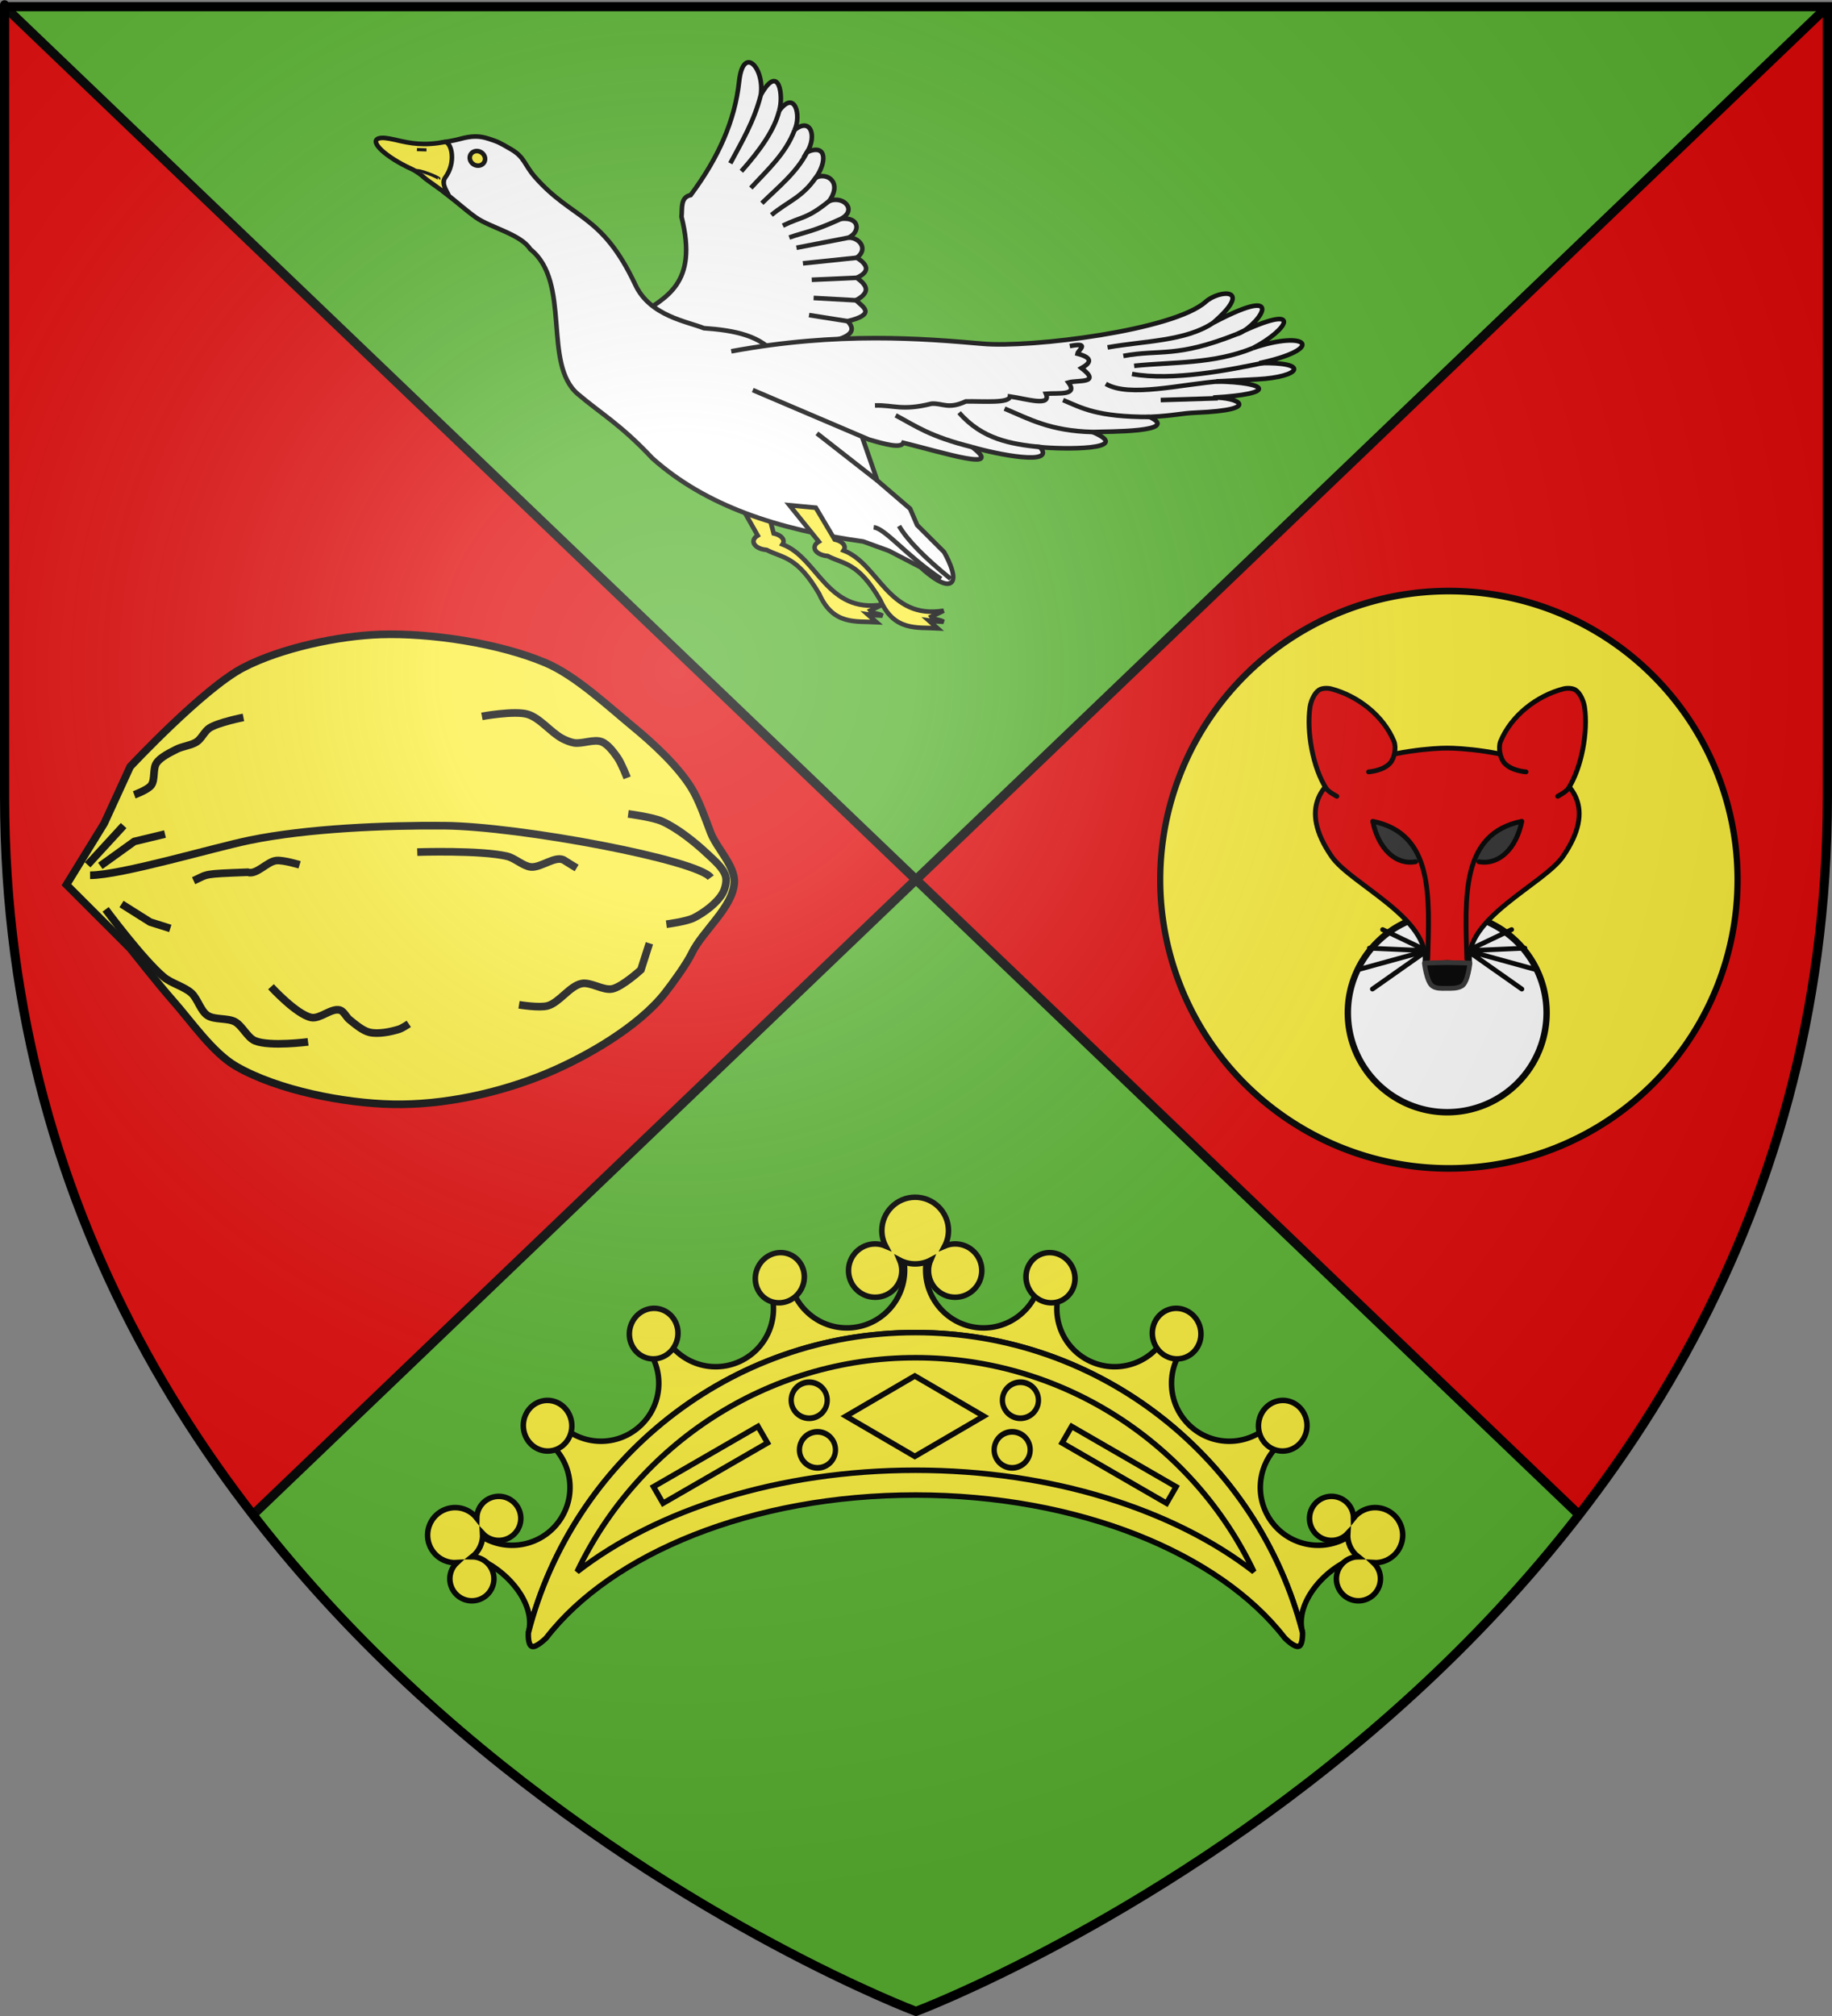 <?xml version="1.0" encoding="UTF-8" standalone="no"?>
<svg
   xmlns:dc="http://purl.org/dc/elements/1.1/"
   xmlns:cc="http://creativecommons.org/ns#"
   xmlns:rdf="http://www.w3.org/1999/02/22-rdf-syntax-ns#"
   xmlns:svg="http://www.w3.org/2000/svg"
   xmlns="http://www.w3.org/2000/svg"
   xmlns:xlink="http://www.w3.org/1999/xlink"
   xmlns:sodipodi="http://sodipodi.sourceforge.net/DTD/sodipodi-0.dtd"
   xmlns:inkscape="http://www.inkscape.org/namespaces/inkscape"
   height="660"
   width="600"
   version="1.0"
   id="svg2"
   sodipodi:version="0.32"
   inkscape:version="0.46"
   sodipodi:docname="Blason_ville_fr_Noyers-Auzécourt_(Meuse).svg"
   sodipodi:docbase="D:\Mes documents\Renaud-Notre Lapin"
   inkscape:export-filename="/Users/olivier/Desktop/Blason Rouge/Blason_Vide_3D.png"
   inkscape:export-xdpi="144"
   inkscape:export-ydpi="144"
   inkscape:output_extension="org.inkscape.output.svg.inkscape">
  <rect width="100%" height="100%" fill="#808080" stroke="none"/>
  <sodipodi:namedview
     inkscape:window-height="977"
     inkscape:window-width="1280"
     inkscape:pageshadow="2"
     inkscape:pageopacity="0.0"
     guidetolerance="10.0"
     gridtolerance="10.0"
     objecttolerance="10.0"
     borderopacity="1.0"
     bordercolor="#666666"
     pagecolor="#ffffff"
     id="base"
     showgrid="false"
     height="660px"
     inkscape:zoom="1.1621207"
     inkscape:cx="300.00013"
     inkscape:cy="330.00014"
     inkscape:window-x="-4"
     inkscape:window-y="-4"
     inkscape:current-layer="layer3"
     inkscape:object-nodes="true"
     inkscape:snap-global="true"
     inkscape:object-paths="false" />
  <desc
     id="desc4">Flag of Canton of Valais (Wallis)</desc>
  <defs
     id="defs6">
    <linearGradient
       id="linearGradient2893">
      <stop
         style="stop-color:white;stop-opacity:0.314;"
         offset="0"
         id="stop2895" />
      <stop
         id="stop2897"
         offset="0.19"
         style="stop-color:white;stop-opacity:0.251;" />
      <stop
         style="stop-color:#6b6b6b;stop-opacity:0.125;"
         offset="0.6"
         id="stop2901" />
      <stop
         style="stop-color:black;stop-opacity:0.125;"
         offset="1"
         id="stop2899" />
    </linearGradient>
    <radialGradient
       inkscape:collect="always"
       xlink:href="#linearGradient2893"
       id="radialGradient3163"
       gradientUnits="userSpaceOnUse"
       gradientTransform="matrix(1.353,0,0,1.349,-77.629,-85.747)"
       cx="221.445"
       cy="226.331"
       fx="221.445"
       fy="226.331"
       r="300" />
    <g
       id="f">
      <rect
         id="rect1964"
         style="fill:#28166f"
         y="-30"
         x="-50"
         height="60"
         width="100" />
      <g
         id="g1966"
         style="fill:#ffffff"
         transform="translate(0,-20)">
        <path
           id="path1968"
           d="M -1.212,27.818 C -1.212,22.175 -2.091,20.471 -4.542,13.98 C -5.709,10.888 -5.024,7.103 -2.858,3.601 C -2.082,2.346 -1.114,1.214 0,0 C 1.114,1.214 2.082,2.346 2.858,3.601 C 5.024,7.103 5.709,10.888 4.542,13.98 C 2.091,20.471 1.212,22.175 1.212,27.818 L -1.212,27.818 z" />
        <path
           id="rwi"
           d="M 2.922,27.672 C 2.922,21.721 5.239,17.829 8.501,16.66 C 9.949,16.141 11.808,16.387 13.519,18.107 C 15.638,20.236 16.255,26.1 10.036,27.228 C 10.694,26.272 10.655,24.147 9.322,23.441 C 8.331,22.916 7.209,23.188 6.646,23.564 C 5.822,24.116 4.917,25.67 4.967,27.672 L 2.922,27.672 z" />
        <path
           id="path1971"
           d="M 1.777,30.183 C 1.79,32.191 2.795,33.518 4.516,34.257 C 4.295,34.955 3.257,36.378 1.831,36.281 C 1.55,37.787 1.282,38.632 0,40 C -1.282,38.632 -1.55,37.787 -1.831,36.281 C -3.257,36.378 -4.295,34.955 -4.516,34.257 C -2.795,33.518 -1.79,32.191 -1.777,30.183 L 1.777,30.183 z" />
        <use
           xlink:href="#rwi"
           height="400"
           width="800"
           y="0"
           x="0"
           id="use1973"
           transform="scale(-1,1)" />
        <rect
           id="rect1975"
           y="27.331"
           x="-7.923"
           height="3.218"
           width="15.846" />
      </g>
    </g>
    <g
       id="s">
      <g
         id="c">
        <path
           id="t"
           d="M 0,0 L 0,1 L 0.5,1 L 0,0 z"
           transform="matrix(0.951,0.309,-0.309,0.951,0,-1)" />
        <use
           xlink:href="#t"
           transform="scale(-1,1)"
           id="use2144"
           x="0"
           y="0"
           width="810"
           height="540" />
      </g>
      <g
         id="a">
        <use
           xlink:href="#c"
           transform="matrix(0.309,0.951,-0.951,0.309,0,0)"
           id="use2147"
           x="0"
           y="0"
           width="810"
           height="540" />
        <use
           xlink:href="#c"
           transform="matrix(-0.809,0.588,-0.588,-0.809,0,0)"
           id="use2149"
           x="0"
           y="0"
           width="810"
           height="540" />
      </g>
      <use
         xlink:href="#a"
         transform="scale(-1,1)"
         id="use2151"
         x="0"
         y="0"
         width="810"
         height="540" />
    </g>
    <g
       id="s-4">
      <g
         id="c-6">
        <path
           transform="matrix(0.951,0.309,-0.309,0.951,0,-1)"
           d="M 0,0 L 0,1 L 0.5,1 L 0,0 z"
           id="t-0" />
        <use
           height="540"
           width="810"
           y="0"
           x="0"
           id="use2144-7"
           transform="scale(-1,1)"
           xlink:href="#t-0" />
      </g>
      <g
         id="a-1">
        <use
           height="540"
           width="810"
           y="0"
           x="0"
           id="use2147-7"
           transform="matrix(0.309,0.951,-0.951,0.309,0,0)"
           xlink:href="#c-6" />
        <use
           height="540"
           width="810"
           y="0"
           x="0"
           id="use2149-7"
           transform="matrix(-0.809,0.588,-0.588,-0.809,0,0)"
           xlink:href="#c-6" />
      </g>
      <use
         height="540"
         width="810"
         y="0"
         x="0"
         id="use2151-7"
         transform="scale(-1,1)"
         xlink:href="#a-1" />
    </g>
    <pattern
       id="pattern4124"
       patternTransform="translate(-328.318,-112.593)"
       height="199.71"
       width="178.168"
       patternUnits="userSpaceOnUse">
      <g
         id="g4119"
         transform="matrix(0.806,0,0,0.77,264.813,86.782)">
        <path
           inkscape:tile-y0="-111.58328"
           inkscape:tile-x0="-325.61408"
           inkscape:tile-h="127.72503"
           inkscape:tile-w="108.61065"
           inkscape:tile-cy="-47.720769"
           inkscape:tile-cx="-271.30875"
           d="M -267.374,-6.853 L -272.223,16.977 L -277.071,-6.853 L -277.071,-26.381 L -277.071,-51.594 L -302.284,-51.594 L -302.284,-37.048 L -311.982,-37.048 L -311.982,-51.594 L -326.528,-51.594 L -326.528,-61.291 L -311.982,-61.291 L -311.982,-75.837 L -302.284,-75.837 L -302.284,-61.291 L -277.071,-61.291 L -277.071,-86.504 L -291.617,-86.504 L -291.617,-96.202 L -277.071,-96.202 L -277.071,-110.748 L -267.374,-110.748 L -267.374,-96.202 L -252.828,-96.202 L -252.828,-86.504 L -267.374,-86.504 L -267.374,-61.291 L -242.161,-61.291 L -242.161,-75.837 L -232.463,-75.837 L -232.463,-61.291 L -217.917,-61.291 L -217.917,-51.594 L -232.463,-51.594 L -232.463,-37.048 L -242.161,-37.048 L -242.161,-51.594 L -267.374,-51.594 L -267.374,-26.381 L -267.374,-6.853 z"
           id="path4262"
           sodipodi:nodetypes="cccccccccccccccccccccccccccccccccccccccc"
           style="fill:#fcef3c;fill-opacity:1;stroke:#000000;stroke-width:3.807;stroke-miterlimit:4;stroke-dasharray:none;stroke-opacity:1;display:inline" />
        <use
           id="use2607"
           xlink:href="#path4262"
           inkscape:tiled-clone-of="#path4262"
           y="0"
           x="0"
           width="601.465"
           height="658.974" />
        <use
           id="use2613"
           transform="translate(108.611,127.725)"
           xlink:href="#path4262"
           inkscape:tiled-clone-of="#path4262"
           y="0"
           x="0"
           width="601.465"
           height="658.974" />
      </g>
    </pattern>
    <g
       id="s-9">
      <g
         id="c-3">
        <path
           id="t-4"
           d="M 0,0 L 0,1 L 0.5,1 L 0,0 z"
           transform="matrix(0.951,0.309,-0.309,0.951,0,-1)" />
        <use
           xlink:href="#t-4"
           transform="scale(-1,1)"
           id="use2144-4"
           x="0"
           y="0"
           width="810"
           height="540" />
      </g>
      <g
         id="a-6">
        <use
           xlink:href="#c-3"
           transform="matrix(0.309,0.951,-0.951,0.309,0,0)"
           id="use2147-0"
           x="0"
           y="0"
           width="810"
           height="540" />
        <use
           xlink:href="#c-3"
           transform="matrix(-0.809,0.588,-0.588,-0.809,0,0)"
           id="use2149-6"
           x="0"
           y="0"
           width="810"
           height="540" />
      </g>
      <use
         xlink:href="#a-6"
         transform="scale(-1,1)"
         id="use2151-6"
         x="0"
         y="0"
         width="810"
         height="540" />
    </g>
    <g
       id="f-0">
      <rect
         width="100"
         height="60"
         x="-50"
         y="-30"
         style="fill:#28166f"
         id="rect1964-9" />
      <g
         transform="translate(0,-20)"
         style="fill:#ffffff"
         id="g1966-0">
        <path
           d="M -1.212,27.818 C -1.212,22.175 -2.091,20.471 -4.542,13.98 C -5.709,10.888 -5.024,7.103 -2.858,3.601 C -2.082,2.346 -1.114,1.214 0,0 C 1.114,1.214 2.082,2.346 2.858,3.601 C 5.024,7.103 5.709,10.888 4.542,13.98 C 2.091,20.471 1.212,22.175 1.212,27.818 L -1.212,27.818 z"
           id="path1968-0" />
        <path
           d="M 2.922,27.672 C 2.922,21.721 5.239,17.829 8.501,16.66 C 9.949,16.141 11.808,16.387 13.519,18.107 C 15.638,20.236 16.255,26.1 10.036,27.228 C 10.694,26.272 10.655,24.147 9.322,23.441 C 8.331,22.916 7.209,23.188 6.646,23.564 C 5.822,24.116 4.917,25.67 4.967,27.672 L 2.922,27.672 z"
           id="rwi-6" />
        <path
           d="M 1.777,30.183 C 1.79,32.191 2.795,33.518 4.516,34.257 C 4.295,34.955 3.257,36.378 1.831,36.281 C 1.55,37.787 1.282,38.632 0,40 C -1.282,38.632 -1.55,37.787 -1.831,36.281 C -3.257,36.378 -4.295,34.955 -4.516,34.257 C -2.795,33.518 -1.79,32.191 -1.777,30.183 L 1.777,30.183 z"
           id="path1971-1" />
        <use
           transform="scale(-1,1)"
           id="use1973-3"
           x="0"
           y="0"
           width="800"
           height="400"
           xlink:href="#rwi-6" />
        <rect
           width="15.846"
           height="3.218"
           x="-7.923"
           y="27.331"
           id="rect1975-8" />
      </g>
    </g>
    <g
       id="s-4-8">
      <g
         id="c-6-6">
        <path
           id="t-0-0"
           d="M 0,0 L 0,1 L 0.5,1 L 0,0 z"
           transform="matrix(0.951,0.309,-0.309,0.951,0,-1)" />
        <use
           xlink:href="#t-0-0"
           transform="scale(-1,1)"
           id="use2144-7-2"
           x="0"
           y="0"
           width="810"
           height="540" />
      </g>
      <g
         id="a-1-4">
        <use
           xlink:href="#c-6-6"
           transform="matrix(0.309,0.951,-0.951,0.309,0,0)"
           id="use2147-7-8"
           x="0"
           y="0"
           width="810"
           height="540" />
        <use
           xlink:href="#c-6-6"
           transform="matrix(-0.809,0.588,-0.588,-0.809,0,0)"
           id="use2149-7-6"
           x="0"
           y="0"
           width="810"
           height="540" />
      </g>
      <use
         xlink:href="#a-1-4"
         transform="scale(-1,1)"
         id="use2151-7-5"
         x="0"
         y="0"
         width="810"
         height="540" />
    </g>
  </defs>
  <g
     inkscape:groupmode="layer"
     id="layer3"
     inkscape:label="Fond écu"
     style="display:inline">
    <g
       id="g3714"
       transform="translate(212.95,-619.159)" />
    <g
       id="layer9"
       inkscape:label="Fond d'écu"
       transform="translate(212.95,-619.159)">
      <g
         transform="matrix(2,0,0,2,-732.892,-1853.188)"
         inkscape:label="Meubles"
         id="g2807" />
      <g
         transform="matrix(2,0,0,2,1696.976,-413.55)"
         inkscape:label="Meubles"
         id="g4626" />
      <g
         id="g5271"
         inkscape:label="Meubles"
         transform="matrix(2,0,0,2,-732.892,-453.188)" />
      <g
         id="g5273"
         inkscape:label="Reflet final"
         transform="matrix(2,0,0,2,-732.892,-453.188)" />
      <g
         id="g5275"
         inkscape:label="Contour final"
         transform="matrix(2,0,0,2,-732.892,-453.188)" />
    </g>
    <g
       id="layer6"
       inkscape:label="Reflet final"
       transform="translate(212.95,-619.159)" />
    <g
       id="layer5"
       inkscape:label="Contour final"
       transform="translate(212.95,-619.159)" />
    <path
       style="opacity:1;fill:#5ab532;fill-opacity:1;stroke:none;stroke-width:3;stroke-linecap:butt;stroke-linejoin:miter;stroke-miterlimit:4;stroke-dasharray:none;stroke-opacity:1;display:inline"
       d="M 300,288 L 82.844,495.906 C 171.23,610.039 300,658.5 300,658.5 C 300,658.5 428.77,610.039 517.156,495.906 L 300,288 z"
       id="path3340" />
    <path
       style="opacity:1;fill:#e20909;fill-opacity:1;stroke:none;stroke-width:3;stroke-linecap:butt;stroke-linejoin:miter;stroke-miterlimit:4;stroke-dasharray:none;stroke-opacity:1;display:inline"
       d="M 598.5,2.176 L 300,287.989 L 517.156,495.895 C 558.968,441.904 591.729,373.201 597.562,287.989 C 598.173,279.073 598.5,269.987 598.5,260.708 C 598.5,-24.744 598.5,2.176 598.5,2.176 z"
       id="path3342" />
    <path
       style="opacity:1;fill:#5ab532;fill-opacity:1;stroke:none;stroke-width:3;stroke-linecap:butt;stroke-linejoin:miter;stroke-miterlimit:4;stroke-dasharray:none;stroke-opacity:1;display:inline"
       d="M 1.5,2.188 L 300,288 L 598.5,2.188 L 1.5,2.188 z"
       id="path3344"
       sodipodi:nodetypes="cccc" />
    <path
       id="path3361"
       d="M 1.5,2.176 L 300,287.989 L 82.844,495.895 C 41.032,441.904 8.271,373.201 2.438,287.989 C 1.827,279.073 1.5,269.987 1.5,260.708 C 1.5,-24.744 1.5,2.176 1.5,2.176 z"
       style="opacity:1;fill:#e20909;fill-opacity:1;stroke:none;stroke-width:3;stroke-linecap:butt;stroke-linejoin:miter;stroke-miterlimit:4;stroke-dasharray:none;stroke-opacity:1;display:inline" />
    <path
       id="path3348"
       d="M 1.5,2.176 L 517.156,495.906"
       style="opacity:1;fill:none;fill-opacity:1;stroke:#000000;stroke-width:3;stroke-linecap:butt;stroke-linejoin:miter;stroke-miterlimit:4;stroke-dasharray:none;stroke-opacity:1;display:inline" />
    <path
       id="path3352"
       d="M 598.5,2.176 L 82.844,495.906"
       style="opacity:1;fill:none;fill-opacity:1;stroke:#000000;stroke-width:3;stroke-linecap:butt;stroke-linejoin:miter;stroke-miterlimit:4;stroke-dasharray:none;stroke-opacity:1;display:inline" />
    <path
       sodipodi:type="arc"
       style="opacity:1;fill:#fcef3c;fill-opacity:1;stroke:#000000;stroke-width:2.16;stroke-linecap:butt;stroke-linejoin:miter;stroke-miterlimit:4;stroke-dasharray:none;stroke-opacity:1"
       id="path10647"
       sodipodi:cx="1167.0382"
       sodipodi:cy="300.61404"
       sodipodi:rx="100.47349"
       sodipodi:ry="94.032883"
       d="M 1267.512,300.614 A 100.473,94.033 0 1 1 1066.565,300.614 A 100.473,94.033 0 1 1 1267.512,300.614 z"
       transform="matrix(0.941,0,0,1.005,-623.654,-14.107)"
       inkscape:transform-center-x="615.94113"
       inkscape:transform-center-y="33.272177" />
    <g
       id="g6157"
       inkscape:label="Meubles"
       transform="translate(-942.901,-585.777)" />
    <g
       id="g6159"
       inkscape:label="Meubles"
       transform="translate(272.033,134.042)" />
  </g>
  <g
     inkscape:groupmode="layer"
     id="layer4"
     inkscape:label="Meubles">
    <g
       transform="translate(-247.382,200.898)"
       id="g3714-4" />
    <g
       transform="translate(-247.382,200.898)"
       inkscape:label="Fond d'écu"
       id="layer9-9">
      <g
         id="g2807-6"
         inkscape:label="Meubles"
         transform="matrix(2,0,0,2,-732.892,-1853.188)" />
      <g
         id="g4626-3"
         inkscape:label="Meubles"
         transform="matrix(2,0,0,2,1696.976,-413.55)" />
      <g
         transform="matrix(2,0,0,2,-732.892,-453.188)"
         inkscape:label="Meubles"
         id="g5271-7" />
      <g
         transform="matrix(2,0,0,2,-732.892,-453.188)"
         inkscape:label="Reflet final"
         id="g5273-8" />
      <g
         transform="matrix(2,0,0,2,-732.892,-453.188)"
         inkscape:label="Contour final"
         id="g5275-8" />
    </g>
    <g
       transform="translate(-247.382,200.898)"
       inkscape:label="Reflet final"
       id="layer6-2" />
    <g
       transform="translate(-247.382,200.898)"
       inkscape:label="Contour final"
       id="layer5-9" />
    <g
       transform="translate(890.629,188.607)"
       inkscape:label="Meubles"
       id="g26149" />
    <g
       transform="translate(2105.563,908.426)"
       inkscape:label="Meubles"
       id="g26153" />
    <g
       id="g26155"
       inkscape:label="Meubles"
       transform="translate(1520.792,892.423)" />
    <g
       id="g4945"
       inkscape:label="Calque 1"
       transform="translate(895.317,580.155)" />
    <g
       transform="translate(590.318,631.997)"
       id="layer1-9"
       inkscape:label="Calque 1">
      <g
         transform="matrix(0.501,0,0,0.501,19.979,-42.364)"
         inkscape:label="Calque 1"
         id="g5327" />
    </g>
    <g
       id="g12001"
       transform="translate(-704,-16)">
      <path
         sodipodi:nodetypes="cccssssssssssssscc"
         id="path11424"
         d="M 725.771,305.636 L 738.137,285.541 L 746.639,266.992 C 746.639,266.992 770.605,241.332 783.737,234.531 C 796.021,228.17 814.737,224.175 828.563,223.711 C 845.021,223.159 867.498,226.572 882.664,232.986 C 892.446,237.122 903.061,247.104 911.261,253.853 C 917.848,259.275 925.878,266.63 930.392,273.869 C 932.954,277.977 935.024,284.115 936.765,288.633 C 938.705,293.665 944.753,299.476 944.494,304.863 C 944.105,312.965 934.108,320.743 930.582,328.049 C 928.861,331.617 924.228,337.994 921.779,341.109 C 913.115,352.131 896.071,361.98 883.136,367.387 C 867.655,373.858 849.203,377.875 832.428,377.513 C 816.685,377.173 795.077,372.981 781.418,365.147 C 773.594,360.66 766.541,350.248 760.55,343.507 C 756.173,338.58 746.639,326.503 746.639,326.503 L 725.771,305.636 z"
         style="opacity:1;fill:#fcef3c;fill-opacity:1;stroke:#000000;stroke-width:2.5;stroke-linecap:butt;stroke-linejoin:miter;stroke-miterlimit:4;stroke-dasharray:none;stroke-opacity:1" />
      <path
         sodipodi:nodetypes="cssc"
         id="path11935"
         d="M 733.5,302.544 C 743.621,302.544 773.908,293.519 785.803,291.079 C 804.657,287.212 830.186,286.151 849.431,286.314 C 874.433,286.526 932.589,297.535 936.765,303.317"
         style="opacity:1;fill:none;fill-opacity:1;stroke:#000000;stroke-width:2.5;stroke-linecap:butt;stroke-linejoin:miter;stroke-miterlimit:4;stroke-dasharray:none;stroke-opacity:1" />
      <path
         sodipodi:nodetypes="csssc"
         id="path11937"
         d="M 892.86,300.164 C 892.86,300.164 889.511,298.163 888.913,297.734 C 886.156,295.759 881.17,300.225 877.804,299.817 C 875.305,299.514 872.613,296.936 870.166,296.345 C 861.551,294.266 840.658,294.957 840.658,294.957"
         style="opacity:1;fill:none;fill-opacity:1;stroke:#000000;stroke-width:2.5;stroke-linecap:butt;stroke-linejoin:miter;stroke-miterlimit:4;stroke-dasharray:none;stroke-opacity:1" />
      <path
         sodipodi:nodetypes="ccss"
         id="path11939"
         d="M 767.409,304.33 C 772.365,302.061 770.108,302.126 785.113,301.553 C 787.978,302.561 791.466,298.048 794.487,297.734 C 796.803,297.493 802.124,299.123 802.124,299.123"
         style="opacity:1;fill:none;fill-opacity:1;stroke:#000000;stroke-width:2.5;stroke-linecap:butt;stroke-linejoin:miter;stroke-miterlimit:4;stroke-dasharray:none;stroke-opacity:1" />
      <path
         sodipodi:nodetypes="csssssc"
         id="path11941"
         d="M 738.595,313.703 C 738.595,313.703 750.922,330.313 757.688,335.921 C 760.095,337.916 764.399,339.028 766.714,341.128 C 768.705,342.934 769.686,346.926 771.922,348.419 C 774.233,349.962 778.499,349.187 780.948,350.502 C 783.349,351.791 785.022,355.716 787.543,356.75 C 792.362,358.727 804.901,357.097 804.901,357.097"
         style="opacity:1;fill:none;fill-opacity:1;stroke:#000000;stroke-width:2.5;stroke-linecap:butt;stroke-linejoin:miter;stroke-miterlimit:4;stroke-dasharray:none;stroke-opacity:1" />
      <path
         id="path11943"
         d="M 732.693,299.123 L 744.496,286.278"
         style="opacity:1;fill:none;fill-opacity:1;stroke:#000000;stroke-width:2.5;stroke-linecap:butt;stroke-linejoin:miter;stroke-miterlimit:4;stroke-dasharray:none;stroke-opacity:1" />
      <path
         id="path11945"
         d="M 736.859,299.47 L 747.968,291.485 L 758.035,289.055"
         style="opacity:1;fill:none;fill-opacity:1;stroke:#000000;stroke-width:2.5;stroke-linecap:butt;stroke-linejoin:miter;stroke-miterlimit:4;stroke-dasharray:none;stroke-opacity:1" />
      <path
         sodipodi:nodetypes="csssssc"
         id="path11947"
         d="M 747.968,276.21 C 747.968,276.21 752.371,274.613 753.522,273.086 C 754.876,271.291 753.984,267.648 755.258,265.796 C 756.616,263.82 759.723,262.383 761.854,261.283 C 763.728,260.315 766.697,260.024 768.45,258.853 C 769.982,257.829 771.059,255.325 772.616,254.34 C 775.566,252.473 783.725,250.868 783.725,250.868"
         style="opacity:1;fill:none;fill-opacity:1;stroke:#000000;stroke-width:2.5;stroke-linecap:butt;stroke-linejoin:miter;stroke-miterlimit:4;stroke-dasharray:none;stroke-opacity:1" />
      <path
         sodipodi:nodetypes="csssssc"
         id="path11949"
         d="M 861.835,250.521 C 861.835,250.521 872.455,248.583 876.762,249.827 C 880.787,250.989 884.5,255.881 888.218,257.811 C 889.3,258.373 890.833,259.011 892.037,259.2 C 894.714,259.619 898.54,257.864 901.063,258.853 C 903.12,259.659 904.998,262.254 906.27,264.06 C 907.532,265.85 909.395,270.656 909.395,270.656"
         style="opacity:1;fill:none;fill-opacity:1;stroke:#000000;stroke-width:2.5;stroke-linecap:butt;stroke-linejoin:miter;stroke-miterlimit:4;stroke-dasharray:none;stroke-opacity:1" />
      <path
         sodipodi:nodetypes="cssssss"
         id="path11951"
         d="M 922.24,318.563 C 922.24,318.563 928.783,317.729 931.266,316.48 C 934.565,314.82 938.786,311.692 940.639,308.496 C 941.489,307.029 942.096,304.585 941.68,302.941 C 940.991,300.213 937.823,297.584 935.779,295.651 C 931.767,291.858 925.892,287.14 920.851,284.889 C 917.736,283.498 909.742,282.459 909.742,282.459"
         style="opacity:1;fill:none;fill-opacity:1;stroke:#000000;stroke-width:2.5;stroke-linecap:butt;stroke-linejoin:miter;stroke-miterlimit:4;stroke-dasharray:none;stroke-opacity:1" />
      <path
         sodipodi:nodetypes="csssssc"
         id="path11953"
         d="M 792.751,339.045 C 792.751,339.045 801.063,348.128 805.943,349.113 C 808.79,349.687 812.513,345.92 815.316,346.683 C 816.595,347.031 817.405,348.98 818.44,349.807 C 820.268,351.269 822.757,353.443 825.036,353.973 C 827.893,354.637 831.961,353.818 834.757,352.932 C 835.779,352.608 837.881,351.196 837.881,351.196"
         style="opacity:1;fill:none;fill-opacity:1;stroke:#000000;stroke-width:2.5;stroke-linecap:butt;stroke-linejoin:miter;stroke-miterlimit:4;stroke-dasharray:none;stroke-opacity:1" />
      <path
         sodipodi:nodetypes="cssscc"
         id="path11955"
         d="M 873.985,344.947 C 873.985,344.947 880.648,346.05 883.358,345.294 C 887.198,344.224 890.564,338.815 894.467,338.004 C 897.468,337.38 901.536,340.375 904.535,339.74 C 907.841,339.04 913.908,333.491 913.908,333.491 L 916.685,324.812"
         style="opacity:1;fill:none;fill-opacity:1;stroke:#000000;stroke-width:2.5;stroke-linecap:butt;stroke-linejoin:miter;stroke-miterlimit:4;stroke-dasharray:none;stroke-opacity:1" />
      <path
         id="path11957"
         d="M 743.802,311.967 L 753.175,317.869 L 759.771,319.952"
         style="opacity:1;fill:none;fill-opacity:1;stroke:#000000;stroke-width:2.5;stroke-linecap:butt;stroke-linejoin:miter;stroke-miterlimit:4;stroke-dasharray:none;stroke-opacity:1" />
    </g>
    <g
       style="display:inline"
       id="g3760"
       transform="matrix(0.902,0,0,0.902,29.238,45.409)">
      <path
         sodipodi:nodetypes="csccsccsccscccscccsccsccsccscc"
         id="rect3453"
         d="M 295.844,407.594 C 297.507,419.066 289.535,429.743 278.062,431.406 C 266.59,433.07 255.945,425.097 254.281,413.625 L 246.5,415.938 C 251.353,426.465 246.746,438.928 236.219,443.781 C 225.691,448.634 213.228,444.027 208.375,433.5 L 201.594,437.906 C 209.237,446.622 208.34,459.919 199.625,467.562 C 190.91,475.206 177.643,474.309 170,465.594 L 164.75,471.75 C 174.554,477.936 177.498,490.915 171.312,500.719 C 165.127,510.522 152.147,513.467 142.344,507.281 L 139.031,514.688 C 150.188,517.834 162.584,531.124 159.438,542.281 C 175.519,479.655 232.383,433.312 300,433.312 C 367.593,433.313 424.427,479.626 440.531,542.219 C 437.385,531.062 449.562,517.834 460.719,514.688 L 457.406,507.281 C 447.603,513.467 434.623,510.522 428.438,500.719 C 422.252,490.915 425.196,477.936 435,471.75 L 429.75,465.594 C 422.107,474.309 408.84,475.206 400.125,467.562 C 391.41,459.919 390.513,446.622 398.156,437.906 L 391.375,433.5 C 386.522,444.027 374.059,448.634 363.531,443.781 C 353.004,438.928 348.397,426.465 353.25,415.938 L 345.469,413.625 C 343.805,425.097 333.16,433.07 321.688,431.406 C 310.215,429.743 302.243,419.066 303.906,407.594 L 295.844,407.594 z"
         style="fill:#fcef3c;fill-opacity:1;stroke:#000000;stroke-width:2;stroke-linecap:round;stroke-linejoin:miter;stroke-miterlimit:4;stroke-opacity:1" />
      <path
         id="path12020"
         d="M 300,433.312 C 232.383,433.312 175.519,479.655 159.438,542.281 C 159.438,542.281 159.142,546.557 160.688,547.203 C 162.233,547.849 165.938,544.125 165.938,544.125 C 189.569,513.508 240.737,492.281 300,492.281 C 359.218,492.281 410.345,513.483 434,544.062 C 434,544.062 437.577,547.845 439.266,547.141 C 440.673,546.554 440.531,542.219 440.531,542.219 C 424.427,479.626 367.593,433.313 300,433.312 z"
         style="fill:#fcef3c;fill-opacity:1;stroke:#000000;stroke-width:2;stroke-linecap:round;stroke-linejoin:round;stroke-miterlimit:4;stroke-dasharray:none;stroke-opacity:1"
         sodipodi:nodetypes="cczcscscc" />
      <path
         sodipodi:nodetypes="ccscc"
         id="path12018"
         d="M 300,442.438 C 245.798,442.438 198.973,474.212 177.125,520.125 C 206.082,497.661 250.376,483.281 300,483.281 C 349.624,483.281 393.918,497.661 422.875,520.125 C 401.027,474.212 354.202,442.438 300,442.438 z"
         style="fill:#fcef3c;fill-opacity:1;stroke:#000000;stroke-width:2;stroke-linecap:round;stroke-linejoin:miter;stroke-miterlimit:4;stroke-dasharray:none;stroke-opacity:1" />
      <path
         transform="matrix(0.964,0.277,-0.291,0.952,-539.279,-244.996)"
         d="M 954.059,416.562 A 8.799,9.218 0 1 1 936.461,416.562 A 8.799,9.218 0 1 1 954.059,416.562 z"
         sodipodi:ry="9.2179623"
         sodipodi:rx="8.7989635"
         sodipodi:cy="416.56198"
         sodipodi:cx="945.26013"
         id="path3471"
         style="fill:#fcef3c;fill-opacity:1;stroke:#000000;stroke-width:2.002;stroke-linecap:round;stroke-linejoin:miter;stroke-miterlimit:4;stroke-dasharray:none;stroke-opacity:1"
         sodipodi:type="arc" />
      <path
         sodipodi:type="arc"
         style="fill:#fcef3c;fill-opacity:1;stroke:#000000;stroke-width:2.002;stroke-linecap:round;stroke-linejoin:miter;stroke-miterlimit:4;stroke-dasharray:none;stroke-opacity:1"
         id="path3516"
         sodipodi:cx="945.26013"
         sodipodi:cy="416.56198"
         sodipodi:rx="8.7989635"
         sodipodi:ry="9.2179623"
         d="M 954.059,416.562 A 8.799,9.218 0 1 1 936.461,416.562 A 8.799,9.218 0 1 1 954.059,416.562 z"
         transform="matrix(1.003,-8.6501012e-3,-8.6501659e-3,0.995,-739.56,27.387)" />
      <path
         transform="matrix(0.959,-0.293,0.274,0.957,-854.233,345.437)"
         d="M 954.059,416.562 A 8.799,9.218 0 1 1 936.461,416.562 A 8.799,9.218 0 1 1 954.059,416.562 z"
         sodipodi:ry="9.2179623"
         sodipodi:rx="8.7989635"
         sodipodi:cy="416.56198"
         sodipodi:cx="945.26013"
         id="path3522"
         style="fill:#fcef3c;fill-opacity:1;stroke:#000000;stroke-width:2.002;stroke-linecap:round;stroke-linejoin:miter;stroke-miterlimit:4;stroke-dasharray:none;stroke-opacity:1"
         sodipodi:type="arc" />
      <path
         sodipodi:type="arc"
         style="fill:#fcef3c;fill-opacity:1;stroke:#000000;stroke-width:2.002;stroke-linecap:round;stroke-linejoin:miter;stroke-miterlimit:4;stroke-dasharray:none;stroke-opacity:1"
         id="path3599"
         sodipodi:cx="945.26013"
         sodipodi:cy="416.56198"
         sodipodi:rx="8.7989635"
         sodipodi:ry="9.2179623"
         d="M 954.059,416.562 A 8.799,9.218 0 1 1 936.461,416.562 A 8.799,9.218 0 1 1 954.059,416.562 z"
         transform="matrix(-0.964,0.277,0.291,0.952,1139.028,-244.996)" />
      <path
         transform="matrix(-1.003,-8.6501012e-3,8.6501659e-3,0.995,1339.31,27.387)"
         d="M 954.059,416.562 A 8.799,9.218 0 1 1 936.461,416.562 A 8.799,9.218 0 1 1 954.059,416.562 z"
         sodipodi:ry="9.2179623"
         sodipodi:rx="8.7989635"
         sodipodi:cy="416.56198"
         sodipodi:cx="945.26013"
         id="path3601"
         style="fill:#fcef3c;fill-opacity:1;stroke:#000000;stroke-width:2.002;stroke-linecap:round;stroke-linejoin:miter;stroke-miterlimit:4;stroke-dasharray:none;stroke-opacity:1"
         sodipodi:type="arc" />
      <path
         sodipodi:type="arc"
         style="fill:#fcef3c;fill-opacity:1;stroke:#000000;stroke-width:2.002;stroke-linecap:round;stroke-linejoin:miter;stroke-miterlimit:4;stroke-dasharray:none;stroke-opacity:1"
         id="path3603"
         sodipodi:cx="945.26013"
         sodipodi:cy="416.56198"
         sodipodi:rx="8.7989635"
         sodipodi:ry="9.2179623"
         d="M 954.059,416.562 A 8.799,9.218 0 1 1 936.461,416.562 A 8.799,9.218 0 1 1 954.059,416.562 z"
         transform="matrix(-0.959,-0.293,-0.274,0.957,1453.983,345.437)" />
      <path
         id="path3622"
         d="M 123.71,502.769 C 121.465,507.812 123.736,513.727 128.779,515.972 C 130.317,516.657 131.93,516.916 133.503,516.81 C 132.729,517.525 132.074,518.404 131.619,519.426 C 129.823,523.46 131.64,528.192 135.674,529.988 C 139.708,531.785 144.44,529.968 146.236,525.934 C 148.032,521.9 146.216,517.168 142.182,515.372 C 141.159,514.917 140.084,514.701 139.031,514.687 C 140.271,513.715 141.296,512.443 141.981,510.904 C 142.666,509.365 142.925,507.752 142.819,506.18 C 143.534,506.953 144.413,507.608 145.435,508.063 C 149.47,509.86 154.202,508.043 155.998,504.009 C 157.794,499.975 155.977,495.243 151.943,493.447 C 147.909,491.65 143.177,493.467 141.381,497.501 C 140.926,498.523 140.711,499.599 140.697,500.651 C 139.724,499.412 138.452,498.386 136.913,497.701 C 131.871,495.456 125.956,497.727 123.71,502.769 z"
         style="fill:#fcef3c;fill-opacity:1;stroke:#000000;stroke-width:2;stroke-linecap:round;stroke-linejoin:miter;stroke-miterlimit:4;stroke-dasharray:none;stroke-opacity:1" />
      <path
         style="fill:#fcef3c;fill-opacity:1;stroke:#000000;stroke-width:2;stroke-linecap:round;stroke-linejoin:miter;stroke-miterlimit:4;stroke-dasharray:none;stroke-opacity:1"
         d="M 476.039,502.769 C 478.285,507.812 476.014,513.727 470.971,515.972 C 469.433,516.657 467.82,516.916 466.247,516.81 C 467.021,517.525 467.676,518.404 468.131,519.426 C 469.927,523.46 468.11,528.192 464.076,529.988 C 460.042,531.785 455.31,529.968 453.514,525.934 C 451.718,521.9 453.534,517.168 457.568,515.372 C 458.591,514.917 459.666,514.701 460.719,514.687 C 459.479,513.715 458.454,512.443 457.769,510.904 C 457.084,509.365 456.825,507.752 456.931,506.18 C 456.216,506.953 455.337,507.608 454.315,508.063 C 450.28,509.86 445.548,508.043 443.752,504.009 C 441.956,499.975 443.773,495.243 447.807,493.447 C 451.841,491.65 456.573,493.467 458.369,497.501 C 458.824,498.523 459.039,499.599 459.053,500.651 C 460.026,499.412 461.298,498.386 462.837,497.701 C 467.88,495.456 473.794,497.727 476.039,502.769 z"
         id="path3650" />
      <path
         style="fill:#fcef3c;fill-opacity:1;stroke:#000000;stroke-width:2;stroke-linecap:round;stroke-linejoin:miter;stroke-miterlimit:4;stroke-dasharray:none;stroke-opacity:1"
         d="M 299.875,384.194 C 293.196,384.194 287.775,389.615 287.775,396.294 C 287.775,398.332 288.283,400.242 289.174,401.928 C 288.003,401.425 286.709,401.134 285.355,401.134 C 280.012,401.134 275.675,405.47 275.675,410.814 C 275.675,416.157 280.012,420.494 285.355,420.494 C 290.698,420.494 295.035,416.157 295.035,410.814 C 295.035,409.46 294.744,408.165 294.241,406.995 C 295.926,407.886 297.837,408.394 299.875,408.394 C 301.913,408.394 303.824,407.886 305.509,406.995 C 305.006,408.165 304.715,409.46 304.715,410.814 C 304.715,416.157 309.052,420.494 314.395,420.494 C 319.738,420.494 324.075,416.157 324.075,410.814 C 324.075,405.47 319.738,401.134 314.395,401.134 C 313.041,401.134 311.747,401.425 310.576,401.928 C 311.467,400.242 311.975,398.332 311.975,396.294 C 311.975,389.615 306.554,384.194 299.875,384.194 z"
         id="path3656" />
      <rect
         transform="matrix(0.866,0.5,-0.5,0.866,0,0)"
         y="226.417"
         x="542.604"
         height="6.916"
         width="43.803"
         id="rect3666"
         style="fill:#fcef3c;fill-opacity:1;stroke:#000000;stroke-width:2;stroke-linecap:round;stroke-linejoin:miter;stroke-miterlimit:4;stroke-dasharray:none;stroke-opacity:1" />
      <path
         id="path3668"
         d="M 299.75,449.062 L 274.75,463.656 L 299.75,478.25 L 324.75,463.656 L 299.75,449.062 z"
         style="fill:#fcef3c;fill-opacity:1;stroke:#000000;stroke-width:2;stroke-linecap:round;stroke-linejoin:miter;stroke-miterlimit:4;stroke-dasharray:none;stroke-opacity:1" />
      <path
         transform="matrix(0.92,0,0,1.001,-617.58,-3.546)"
         d="M 1045.889,460.966 A 7.108,6.532 0 1 1 1031.673,460.966 A 7.108,6.532 0 1 1 1045.889,460.966 z"
         sodipodi:ry="6.5320053"
         sodipodi:rx="7.1083589"
         sodipodi:cy="460.96594"
         sodipodi:cx="1038.781"
         id="path3676"
         style="fill:#fcef3c;fill-opacity:1;stroke:#000000;stroke-width:2.084;stroke-linecap:round;stroke-linejoin:miter;stroke-miterlimit:4;stroke-dasharray:none;stroke-opacity:1"
         sodipodi:type="arc" />
      <path
         sodipodi:type="arc"
         style="fill:#fcef3c;fill-opacity:1;stroke:#000000;stroke-width:2.084;stroke-linecap:round;stroke-linejoin:miter;stroke-miterlimit:4;stroke-dasharray:none;stroke-opacity:1"
         id="path3678"
         sodipodi:cx="1038.781"
         sodipodi:cy="460.96594"
         sodipodi:rx="7.1083589"
         sodipodi:ry="6.5320053"
         d="M 1045.889,460.966 A 7.108,6.532 0 1 1 1031.673,460.966 A 7.108,6.532 0 1 1 1045.889,460.966 z"
         transform="matrix(0.92,0,0,1.001,-620.58,14.454)" />
      <rect
         style="fill:#fcef3c;fill-opacity:1;stroke:#000000;stroke-width:2;stroke-linecap:round;stroke-linejoin:miter;stroke-miterlimit:4;stroke-dasharray:none;stroke-opacity:1"
         id="rect3694"
         width="43.803"
         height="6.916"
         x="23.422"
         y="526.167"
         transform="matrix(-0.866,0.5,0.5,0.866,0,0)" />
      <path
         sodipodi:type="arc"
         style="fill:#fcef3c;fill-opacity:1;stroke:#000000;stroke-width:2.084;stroke-linecap:round;stroke-linejoin:miter;stroke-miterlimit:4;stroke-dasharray:none;stroke-opacity:1"
         id="path3700"
         sodipodi:cx="1038.781"
         sodipodi:cy="460.96594"
         sodipodi:rx="7.1083589"
         sodipodi:ry="6.5320053"
         d="M 1045.889,460.966 A 7.108,6.532 0 1 1 1031.673,460.966 A 7.108,6.532 0 1 1 1045.889,460.966 z"
         transform="matrix(-0.92,0,0,1.001,1217.08,-3.546)" />
      <path
         transform="matrix(-0.92,0,0,1.001,1220.08,14.454)"
         d="M 1045.889,460.966 A 7.108,6.532 0 1 1 1031.673,460.966 A 7.108,6.532 0 1 1 1045.889,460.966 z"
         sodipodi:ry="6.5320053"
         sodipodi:rx="7.1083589"
         sodipodi:cy="460.96594"
         sodipodi:cx="1038.781"
         id="path3702"
         style="fill:#fcef3c;fill-opacity:1;stroke:#000000;stroke-width:2.084;stroke-linecap:round;stroke-linejoin:miter;stroke-miterlimit:4;stroke-dasharray:none;stroke-opacity:1"
         sodipodi:type="arc" />
    </g>
    <g
       style="display:inline"
       id="g3881"
       transform="matrix(1.05,0,0,1.05,-23.7,-14.4)">
      <path
         transform="matrix(0.988,0,0,0.995,-685.399,-21.06)"
         d="M 1204.836,352.307 A 31.376,31.167 0 1 1 1142.084,352.307 A 31.376,31.167 0 1 1 1204.836,352.307 z"
         sodipodi:ry="31.166773"
         sodipodi:rx="31.375946"
         sodipodi:cy="352.30655"
         sodipodi:cx="1173.4603"
         id="path3843"
         style="opacity:1;fill:#ffffff;fill-opacity:1;stroke:#000000;stroke-width:2.017;stroke-linecap:round;stroke-linejoin:round;stroke-miterlimit:4;stroke-dasharray:none;stroke-opacity:1"
         sodipodi:type="arc" />
      <path
         id="path3801"
         d="M 473.986,246.969 C 466.659,246.892 417.099,250.513 437.923,280.75 C 443.87,289.384 469.014,300.087 466.986,314.219 L 473.986,313.812 L 481.017,314.219 C 478.989,300.087 504.133,289.384 510.08,280.75 C 530.904,250.513 481.313,246.892 473.986,246.969 z"
         style="fill:#e20909;fill-opacity:1;stroke:#000000;stroke-width:1.5;stroke-linecap:round;stroke-linejoin:round;stroke-miterlimit:4;stroke-dasharray:none;stroke-opacity:1" />
      <g
         transform="translate(1,0)"
         id="g3871">
        <path
           style="opacity:1;fill:none;fill-opacity:1;stroke:#000000;stroke-width:1.5;stroke-linecap:round;stroke-linejoin:round;stroke-miterlimit:4;stroke-dasharray:none;stroke-opacity:1;display:inline"
           d="M 496.258,322.095 L 479.256,310.136 L 500.15,315.892"
           id="path3863" />
        <path
           style="opacity:1;fill:none;fill-opacity:1;stroke:#000000;stroke-width:1.5;stroke-linecap:round;stroke-linejoin:round;stroke-miterlimit:4;stroke-dasharray:none;stroke-opacity:1;display:inline"
           d="M 497.214,309.347 L 479.256,310.136 L 493.068,303.558"
           id="path3865" />
      </g>
      <path
         sodipodi:nodetypes="cscsc"
         id="path3805"
         d="M 450.743,269.797 C 451.589,274.216 453.825,277.472 455.598,279.244 C 459.212,282.856 463.504,282.487 465.571,281.961 C 465.078,279.861 461.735,275.149 459.44,273.511 C 455.397,270.627 450.743,269.797 450.743,269.797 z"
         style="fill:#313131;fill-opacity:1;stroke:none;stroke-width:1.5;stroke-linecap:round;stroke-linejoin:round;stroke-miterlimit:4;stroke-dasharray:none;stroke-opacity:1" />
      <path
         sodipodi:nodetypes="ccc"
         id="path3803"
         d="M 467.897,312.758 C 468.388,293.594 469.903,273.632 450.743,269.797 C 452.526,278.387 457.901,283.504 464.129,282.397"
         style="fill:none;fill-opacity:1;stroke:#000000;stroke-width:1.5;stroke-linecap:round;stroke-linejoin:round;stroke-miterlimit:4;stroke-dasharray:none;stroke-opacity:1" />
      <path
         style="fill:#313131;fill-opacity:1;stroke:none;stroke-width:1.5;stroke-linecap:round;stroke-linejoin:round;stroke-miterlimit:4;stroke-dasharray:none;stroke-opacity:1"
         d="M 497.258,269.797 C 496.412,274.216 494.176,277.472 492.403,279.244 C 488.788,282.856 484.497,282.487 482.43,281.961 C 482.923,279.861 486.266,275.149 488.561,273.511 C 492.603,270.627 497.258,269.797 497.258,269.797 z"
         id="path3822"
         sodipodi:nodetypes="cscsc" />
      <path
         style="fill:none;fill-opacity:1;stroke:#000000;stroke-width:1.5;stroke-linecap:round;stroke-linejoin:round;stroke-miterlimit:4;stroke-dasharray:none;stroke-opacity:1"
         d="M 480.104,312.758 C 479.613,293.594 478.098,273.632 497.258,269.797 C 495.475,278.387 490.1,283.504 483.872,282.397"
         id="path3824"
         sodipodi:nodetypes="ccc" />
      <path
         style="fill:#e20909;fill-opacity:1;stroke:#000000;stroke-width:1.5;stroke-linecap:round;stroke-linejoin:round;stroke-miterlimit:4;stroke-dasharray:none;stroke-opacity:1"
         d="M 498.555,254.376 C 498.555,254.376 494.155,254.113 491.897,251.712 C 490.466,250.189 489.833,246.793 490.629,244.86 C 493.909,236.894 501.887,230.653 510.227,228.494 C 511.338,228.206 513.082,228.232 514.033,228.875 C 515.529,229.885 516.568,232.417 516.824,234.203 C 517.927,241.888 515.929,253.036 511.749,259.578 C 511.089,260.61 508.451,261.988 508.451,261.988"
         id="path3826"
         sodipodi:nodetypes="cssssssc" />
      <path
         sodipodi:nodetypes="cssssssc"
         id="path3807"
         d="M 449.446,254.376 C 449.446,254.376 453.846,254.113 456.103,251.712 C 457.535,250.189 458.168,246.793 457.372,244.86 C 454.091,236.894 446.114,230.653 437.774,228.494 C 436.663,228.206 434.919,228.232 433.968,228.875 C 432.472,229.885 431.433,232.417 431.177,234.203 C 430.074,241.888 432.072,253.036 436.252,259.578 C 436.911,260.61 439.55,261.988 439.55,261.988"
         style="fill:#e20909;fill-opacity:1;stroke:#000000;stroke-width:1.5;stroke-linecap:round;stroke-linejoin:round;stroke-miterlimit:4;stroke-dasharray:none;stroke-opacity:1" />
      <path
         sodipodi:nodetypes="ccssscs"
         id="path3809"
         d="M 473.654,313.844 C 471.619,313.846 466.872,314 466.872,314 C 466.872,314 467.515,319.809 469.341,321.125 C 470.556,322 472.178,321.876 473.654,321.875 C 475.302,321.874 477.155,321.961 478.56,321.125 C 480.466,319.991 481.06,314 481.06,314 C 481.06,314 475.876,313.842 473.654,313.844 z"
         style="fill:#000000;fill-opacity:1;stroke:#313131;stroke-width:1.5;stroke-linecap:round;stroke-linejoin:round;stroke-miterlimit:4;stroke-dasharray:none;stroke-opacity:1" />
      <g
         transform="matrix(-1,0,0,1,946.905,0)"
         id="g3875">
        <path
           id="path3877"
           d="M 496.258,322.095 L 479.256,310.136 L 500.15,315.892"
           style="opacity:1;fill:none;fill-opacity:1;stroke:#000000;stroke-width:1.5;stroke-linecap:round;stroke-linejoin:round;stroke-miterlimit:4;stroke-dasharray:none;stroke-opacity:1;display:inline" />
        <path
           id="path3879"
           d="M 497.214,309.347 L 479.256,310.136 L 493.068,303.558"
           style="opacity:1;fill:none;fill-opacity:1;stroke:#000000;stroke-width:1.5;stroke-linecap:round;stroke-linejoin:round;stroke-miterlimit:4;stroke-dasharray:none;stroke-opacity:1;display:inline" />
      </g>
    </g>
    <g
       transform="translate(-698,18)"
       id="g7765"
       style="display:inline">
      <path
         style="opacity:1;fill:#ffffff;fill-opacity:1;stroke:#000000;stroke-width:1.5;stroke-linecap:butt;stroke-linejoin:miter;stroke-miterlimit:4;stroke-dasharray:none;stroke-opacity:1"
         d="M 906.71,85.514 C 915.879,79.42 926.788,75.231 921.202,52.975 C 921.464,50.087 920.817,46.563 924.209,45.866 C 933.264,33.692 938.678,21.577 940.069,8.678 C 941.377,-3.451 948.454,4.224 947.178,13.053 C 953.269,2.273 954.677,13.728 953.194,18.249 C 958.395,11.254 960.486,19.895 958.243,24.541 C 963.628,20.231 965.522,26.696 962.366,31.741 C 969.163,28.912 968.557,35.451 965.225,40.123 C 968.914,38.376 973.907,41.622 969.6,47.78 C 974.488,46.01 978.728,50.862 973.431,53.646 C 979.778,52.939 979.715,58.052 975.889,59.811 C 979.291,59.66 982.568,63.433 978.623,66.373 C 983.215,69.27 982.042,71.366 978.623,72.936 C 981.56,75.154 983.596,77.445 978.35,80.318 C 980.774,82.597 984.986,84.876 975.615,87.154 C 978.424,90.089 976.478,91.891 972.334,93.17 L 967.686,101.92 L 920.655,102.467 L 906.71,85.514 z"
         id="path7685"
         sodipodi:nodetypes="cccscccccccccccccccc" />
      <path
         style="opacity:1;fill:#fcef3c;fill-opacity:1;stroke:#000000;stroke-width:1.5;stroke-linecap:butt;stroke-linejoin:miter;stroke-miterlimit:4;stroke-dasharray:none;stroke-opacity:1"
         d="M 940.562,147.406 L 946.156,157.312 C 945.314,157.816 944.781,158.499 944.781,159.25 C 944.781,160.674 946.656,161.851 949.062,162.031 C 954.391,164.772 959.036,163.989 966.312,176.469 C 970.858,186.69 978.167,185.319 985.062,185.688 L 982.188,183.156 C 984.365,183.495 985.755,183.454 987.031,183.562 C 985.692,182.717 983.789,182.985 983.031,181.875 L 987.062,179.938 C 968.769,182.922 965.852,164.615 954.281,160.219 C 954.478,159.915 954.625,159.592 954.625,159.25 C 954.625,158.037 953.262,157.017 951.375,156.625 L 949.188,148.219 L 940.562,147.406 z"
         id="path7756" />
      <path
         sodipodi:nodetypes="csccccsccccscccccccscssc"
         id="path7297"
         d="M 853.656,26.688 C 852.175,26.699 850.593,26.955 848.594,27.5 C 846.579,28.05 844.405,28.355 843.781,28.469 C 848.173,33.854 842.372,38.969 843.062,44.625 C 846.758,47.359 850.085,50.482 853.812,53.156 C 858.506,56.501 868.605,58.679 871.656,63.563 C 885.234,74.34 875.588,101.114 887.25,111 C 895.048,117.61 901.261,120.958 911.656,132.031 C 929.127,147.636 952.716,155.38 980.719,159.281 L 989.156,162.344 L 999.531,167.719 C 999.531,167.719 1006.87,174.787 1009.5,172.719 C 1011.92,170.815 1007.188,162.719 1007.188,162.719 L 998.375,153.906 L 996.062,148.531 L 985.312,139.312 L 979.188,121.688 L 952.344,98.656 C 947.523,91.843 938.453,90.129 928.531,89.438 C 923.145,87.264 910.903,85.476 906.125,75.313 C 895.081,51.822 885.634,54.022 873.25,40 C 869.535,35.715 869.912,33.5 865.281,30.813 C 861.451,28.589 861.188,28.455 858.094,27.438 C 856.522,26.921 855.138,26.676 853.656,26.688 z"
         style="opacity:1;fill:#ffffff;stroke:#000000;stroke-width:1.5;stroke-miterlimit:4;stroke-dasharray:none" />
      <path
         style="opacity:1;fill:#fcef3c;stroke:#000000;stroke-width:1.5;stroke-miterlimit:4;stroke-dasharray:none"
         d="M 843.781,28.469 C 836.751,29.753 832.772,29.037 827.344,27.75 C 824.56,27.13 823.208,26.999 822.156,27.281 C 818.604,28.233 824.552,33.544 832.656,37.25 C 834.77,38.217 836.469,39.74 836.75,40 C 837.269,40.479 838.107,41.089 843.062,44.625 C 843.714,45.107 844.354,45.601 844.987,46.102 C 844.832,45.248 842.273,42.189 843.778,40.18 C 847.548,35.143 845.857,28.594 843.781,28.469 z"
         id="path7746"
         sodipodi:nodetypes="ccsssccsc" />
      <path
         inkscape:connector-curvature="0"
         style="opacity:1;fill:#ffffff;stroke:#000000;stroke-width:1.024;stroke-linecap:butt;stroke-linejoin:miter;stroke-miterlimit:4;stroke-dasharray:none;stroke-opacity:1"
         d="M 833.995,37.914 C 835.371,37.358 842.11,40.262 841.766,40.532"
         id="path7327"
         sodipodi:nodetypes="cc" />
      <path
         inkscape:connector-curvature="0"
         style="opacity:1;fill:#ffffff;stroke:#000000;stroke-width:1.024;stroke-linecap:butt;stroke-linejoin:miter;stroke-miterlimit:4;stroke-dasharray:none;stroke-opacity:1"
         d="M 834.547,30.976 L 837.678,31.069"
         id="path7329"
         sodipodi:nodetypes="cc" />
      <path
         sodipodi:type="arc"
         style="opacity:1;fill:#fcef3c;stroke:#000000;stroke-width:3.017;stroke-miterlimit:4;stroke-dasharray:none"
         id="path7363"
         sodipodi:cx="-2122.3438"
         sodipodi:cy="329.6875"
         sodipodi:rx="5.15625"
         sodipodi:ry="4.6875"
         d="M -2117.188,329.688 A 5.156,4.688 0 1 1 -2127.5,329.688 A 5.156,4.688 0 1 1 -2117.188,329.688 z"
         transform="matrix(0.43,0.248,-0.248,0.43,1848.733,418.413)" />
      <path
         style="opacity:1;fill:#ffffff;fill-opacity:1;stroke:#000000;stroke-width:1.5;stroke-linecap:butt;stroke-linejoin:miter;stroke-miterlimit:4;stroke-dasharray:none;stroke-opacity:1"
         d="M 947.178,13.053 C 945.01,21.684 940.939,28.411 937.187,35.458"
         id="path7687"
         sodipodi:nodetypes="cc" />
      <path
         style="opacity:1;fill:#ffffff;fill-opacity:1;stroke:#000000;stroke-width:1.5;stroke-linecap:butt;stroke-linejoin:miter;stroke-miterlimit:4;stroke-dasharray:none;stroke-opacity:1"
         d="M 953.194,18.249 C 951.682,24.483 946.944,31.178 940.799,38.074"
         id="path7689"
         sodipodi:nodetypes="cc" />
      <path
         style="opacity:1;fill:#ffffff;fill-opacity:1;stroke:#000000;stroke-width:1.5;stroke-linecap:butt;stroke-linejoin:miter;stroke-miterlimit:4;stroke-dasharray:none;stroke-opacity:1"
         d="M 958.243,24.541 C 955.369,32.305 949.297,37.672 943.913,43.554"
         id="path7691"
         sodipodi:nodetypes="cc" />
      <path
         style="opacity:1;fill:#ffffff;fill-opacity:1;stroke:#000000;stroke-width:1.5;stroke-linecap:butt;stroke-linejoin:miter;stroke-miterlimit:4;stroke-dasharray:none;stroke-opacity:1"
         d="M 962.366,31.741 C 958.88,38.557 952.871,43.271 947.525,48.537"
         id="path7693"
         sodipodi:nodetypes="cc" />
      <path
         style="opacity:1;fill:#ffffff;fill-opacity:1;stroke:#000000;stroke-width:1.5;stroke-linecap:butt;stroke-linejoin:miter;stroke-miterlimit:4;stroke-dasharray:none;stroke-opacity:1"
         d="M 965.225,40.123 C 960.52,46.797 956.234,47.778 950.646,52.391"
         id="path7695"
         sodipodi:nodetypes="cc" />
      <path
         style="opacity:1;fill:#ffffff;fill-opacity:1;stroke:#000000;stroke-width:1.5;stroke-linecap:butt;stroke-linejoin:miter;stroke-miterlimit:4;stroke-dasharray:none;stroke-opacity:1"
         d="M 969.6,47.78 C 962.115,53.849 960.694,52.759 954.39,55.879"
         id="path7697"
         sodipodi:nodetypes="cc" />
      <path
         style="opacity:1;fill:#ffffff;fill-opacity:1;stroke:#000000;stroke-width:1.5;stroke-linecap:butt;stroke-linejoin:miter;stroke-miterlimit:4;stroke-dasharray:none;stroke-opacity:1"
         d="M 973.431,53.646 C 964.249,57.856 961.845,57.895 956.493,59.747"
         id="path7699"
         sodipodi:nodetypes="cc" />
      <path
         style="opacity:1;fill:#ffffff;fill-opacity:1;stroke:#000000;stroke-width:1.5;stroke-linecap:butt;stroke-linejoin:miter;stroke-miterlimit:4;stroke-dasharray:none;stroke-opacity:1"
         d="M 975.889,59.811 L 958.853,63.11"
         id="path7701"
         sodipodi:nodetypes="cc" />
      <path
         style="opacity:1;fill:#ffffff;fill-opacity:1;stroke:#000000;stroke-width:1.5;stroke-linecap:butt;stroke-linejoin:miter;stroke-miterlimit:4;stroke-dasharray:none;stroke-opacity:1"
         d="M 978.623,66.373 L 960.971,68.217"
         id="path7703"
         sodipodi:nodetypes="cc" />
      <path
         style="opacity:1;fill:#ffffff;fill-opacity:1;stroke:#000000;stroke-width:1.5;stroke-linecap:butt;stroke-linejoin:miter;stroke-miterlimit:4;stroke-dasharray:none;stroke-opacity:1"
         d="M 978.623,72.936 L 963.855,73.599"
         id="path7705"
         sodipodi:nodetypes="cc" />
      <path
         style="opacity:1;fill:#ffffff;fill-opacity:1;stroke:#000000;stroke-width:1.5;stroke-linecap:butt;stroke-linejoin:miter;stroke-miterlimit:4;stroke-dasharray:none;stroke-opacity:1"
         d="M 978.35,80.318 L 964.465,79.552"
         id="path7707" />
      <path
         style="opacity:1;fill:#ffffff;fill-opacity:1;stroke:#000000;stroke-width:1.5;stroke-linecap:butt;stroke-linejoin:miter;stroke-miterlimit:4;stroke-dasharray:none;stroke-opacity:1"
         d="M 975.615,87.154 L 962.971,85.157"
         id="path7709" />
      <path
         style="opacity:1;fill:#ffffff;fill-opacity:1;stroke:#000000;stroke-width:1.5;stroke-linecap:butt;stroke-linejoin:miter;stroke-miterlimit:4;stroke-dasharray:none;stroke-opacity:1"
         d="M 937.491,97.012 C 972.668,90.515 1000.29,92.835 1019.931,94.546 C 1035.706,95.92 1082.389,90.149 1092.859,80.806 C 1097.298,76.845 1108.888,75.968 1095.298,87.703 C 1121.945,73.636 1108.722,90.099 1103.076,91.375 C 1125.771,80.556 1119.735,90.112 1108.361,95.955 C 1125.967,89.934 1132.704,96.053 1110.474,100.887 C 1127.203,100.417 1124.119,105.417 1109.77,106.172 L 1096.382,106.877 C 1113.21,107.144 1116.991,110.962 1095.325,112.161 C 1103.164,111.946 1111.991,116.184 1089.688,117.094 C 1084.648,117.299 1083.202,118.032 1074.539,118.503 C 1084.837,123.497 1060.912,123.265 1055.867,123.435 C 1069.786,129.414 1045.731,129.139 1038.603,128.367 C 1044.162,134.671 1024.204,130.7 1016.408,128.367 C 1027.024,136.545 1007.463,130.331 993.86,126.958 C 993.101,128.855 987.972,127.474 982.587,125.901 L 944.537,109.695"
         id="path7711"
         sodipodi:nodetypes="cssccccsccsccccccc" />
      <path
         style="opacity:1;fill:#ffffff;fill-opacity:1;stroke:#000000;stroke-width:1.5;stroke-linecap:butt;stroke-linejoin:miter;stroke-miterlimit:4;stroke-dasharray:none;stroke-opacity:1"
         d="M 1095.298,87.703 C 1086.234,93.749 1072.655,93.587 1060.751,95.73"
         id="path7713"
         sodipodi:nodetypes="cc" />
      <path
         style="opacity:1;fill:#ffffff;fill-opacity:1;stroke:#000000;stroke-width:1.5;stroke-linecap:butt;stroke-linejoin:miter;stroke-miterlimit:4;stroke-dasharray:none;stroke-opacity:1"
         d="M 1103.076,91.375 C 1083.047,99.316 1078.124,96.271 1065.909,98.53"
         id="path7715"
         sodipodi:nodetypes="cc" />
      <path
         style="opacity:1;fill:#ffffff;fill-opacity:1;stroke:#000000;stroke-width:1.5;stroke-linecap:butt;stroke-linejoin:miter;stroke-miterlimit:4;stroke-dasharray:none;stroke-opacity:1"
         d="M 1108.361,95.955 C 1095.389,101.221 1082.418,100.435 1069.446,101.772"
         id="path7717"
         sodipodi:nodetypes="cc" />
      <path
         style="opacity:1;fill:#ffffff;fill-opacity:1;stroke:#000000;stroke-width:1.5;stroke-linecap:butt;stroke-linejoin:miter;stroke-miterlimit:4;stroke-dasharray:none;stroke-opacity:1"
         d="M 1112.035,100.74 C 1101.256,102.983 1082.008,106.869 1068.751,104.424"
         id="path7719"
         sodipodi:nodetypes="cc" />
      <path
         style="opacity:1;fill:#ffffff;fill-opacity:1;stroke:#000000;stroke-width:1.5;stroke-linecap:butt;stroke-linejoin:miter;stroke-miterlimit:4;stroke-dasharray:none;stroke-opacity:1"
         d="M 1098.035,106.782 C 1084.739,107.749 1067.912,112.246 1060.162,107.667"
         id="path7721"
         sodipodi:nodetypes="cc" />
      <path
         style="opacity:1;fill:#ffffff;fill-opacity:1;stroke:#000000;stroke-width:1.5;stroke-linecap:butt;stroke-linejoin:miter;stroke-miterlimit:4;stroke-dasharray:none;stroke-opacity:1"
         d="M 1096.856,112.382 L 1078.141,112.972"
         id="path7723" />
      <path
         style="opacity:1;fill:#ffffff;fill-opacity:1;stroke:#000000;stroke-width:1.5;stroke-linecap:butt;stroke-linejoin:miter;stroke-miterlimit:4;stroke-dasharray:none;stroke-opacity:1"
         d="M 1074.539,118.503 C 1057.343,118.527 1052.367,115.601 1046.162,112.972"
         id="path7725"
         sodipodi:nodetypes="cc" />
      <path
         style="opacity:1;fill:#ffffff;fill-opacity:1;stroke:#000000;stroke-width:1.5;stroke-linecap:butt;stroke-linejoin:miter;stroke-miterlimit:4;stroke-dasharray:none;stroke-opacity:1"
         d="M 1055.867,123.435 C 1041.854,123.077 1035.015,119.131 1027.004,115.772"
         id="path7727"
         sodipodi:nodetypes="cc" />
      <path
         style="opacity:1;fill:#ffffff;fill-opacity:1;stroke:#000000;stroke-width:1.5;stroke-linecap:butt;stroke-linejoin:miter;stroke-miterlimit:4;stroke-dasharray:none;stroke-opacity:1"
         d="M 1038.603,128.367 C 1029.085,127.374 1019.708,125.814 1012.12,117.098"
         id="path7729"
         sodipodi:nodetypes="cc" />
      <path
         style="opacity:1;fill:#ffffff;fill-opacity:1;stroke:#000000;stroke-width:1.5;stroke-linecap:butt;stroke-linejoin:miter;stroke-miterlimit:4;stroke-dasharray:none;stroke-opacity:1"
         d="M 1016.408,128.367 C 1002.44,124.906 997.877,121.444 991.341,117.982"
         id="path7731"
         sodipodi:nodetypes="cc" />
      <path
         style="opacity:1;fill:#ffffff;fill-opacity:1;stroke:#000000;stroke-width:1.5;stroke-linecap:butt;stroke-linejoin:miter;stroke-miterlimit:4;stroke-dasharray:none;stroke-opacity:1"
         d="M 984.562,114.74 C 990.752,114.544 993.333,116.602 1003.131,114.151 C 1006.816,113.961 1008.514,116.09 1014.331,113.414 C 1020.372,113.334 1028.588,114.069 1028.773,111.793 C 1034.265,112.592 1042.402,115.242 1040.562,110.909 C 1044.642,110.574 1051.207,111.605 1047.93,107.224 C 1050.911,106.344 1058.899,107.689 1052.204,102.509 C 1055.328,100.767 1055.975,99.143 1050.878,97.793 C 1051.106,96.586 1055.276,93.999 1048.372,95.288"
         id="path7733"
         sodipodi:nodetypes="ccccccccc" />
      <path
         style="opacity:1;fill:#ffffff;fill-opacity:1;stroke:#000000;stroke-width:1.5;stroke-linecap:butt;stroke-linejoin:miter;stroke-miterlimit:4;stroke-dasharray:none;stroke-opacity:1"
         d="M 1006.199,171.489 C 994.84,163.974 988.047,155.084 984.144,154.623"
         id="path7735"
         sodipodi:nodetypes="cc" />
      <path
         style="opacity:1;fill:#ffffff;fill-opacity:1;stroke:#000000;stroke-width:1.5;stroke-linecap:butt;stroke-linejoin:miter;stroke-miterlimit:4;stroke-dasharray:none;stroke-opacity:1"
         d="M 1009.325,171.489 C 1001.042,164.774 995.227,158.941 992.444,154.191"
         id="path7737"
         sodipodi:nodetypes="cc" />
      <path
         style="opacity:1;fill:#ffffff;fill-opacity:1;stroke:#000000;stroke-width:1.5;stroke-linecap:butt;stroke-linejoin:miter;stroke-miterlimit:4;stroke-dasharray:none;stroke-opacity:1"
         d="M 985.313,139.312 L 965.552,123.877"
         id="path7739" />
      <path
         id="path7763"
         d="M 956.562,147.406 L 966.156,159.312 C 965.314,159.816 964.781,160.499 964.781,161.25 C 964.781,162.674 966.656,163.851 969.062,164.031 C 974.391,166.772 979.036,165.989 986.312,178.469 C 990.858,188.69 998.167,187.319 1005.062,187.688 L 1002.188,185.156 C 1004.365,185.495 1005.755,185.454 1007.031,185.562 C 1005.692,184.717 1003.789,184.985 1003.031,183.875 L 1007.062,181.938 C 988.769,184.922 985.852,166.615 974.281,162.219 C 974.478,161.915 974.625,161.592 974.625,161.25 C 974.625,160.037 973.262,159.017 971.375,158.625 L 965.188,148.219 L 956.562,147.406 z"
         style="opacity:1;fill:#fcef3c;fill-opacity:1;stroke:#000000;stroke-width:1.5;stroke-linecap:butt;stroke-linejoin:miter;stroke-miterlimit:4;stroke-dasharray:none;stroke-opacity:1"
         sodipodi:nodetypes="ccsccccccccsccc" />
    </g>
  </g>
  <g
     inkscape:groupmode="layer"
     id="layer2"
     inkscape:label="Reflet final"
     sodipodi:insensitive="true">
    <path
       sodipodi:nodetypes="cccccc"
       d="M 300,658.5 C 300,658.5 598.5,546.18 598.5,260.728 C 598.5,-24.723 598.5,2.176 598.5,2.176 L 1.5,2.176 L 1.5,260.728 C 1.5,546.18 300,658.5 300,658.5 z "
       style="opacity:1;fill:url(#radialGradient3163);fill-opacity:1;fill-rule:evenodd;stroke:none;stroke-width:1px;stroke-linecap:butt;stroke-linejoin:miter;stroke-opacity:1"
       id="path2875"
       inkscape:export-xdpi="144"
       inkscape:export-ydpi="144" />
  </g>
  <g
     inkscape:groupmode="layer"
     id="layer1"
     inkscape:label="Contour final"
     sodipodi:insensitive="true">
    <path
       sodipodi:nodetypes="cccccc"
       d="M 300,658.5 C 300,658.5 1.5,546.18 1.5,260.728 C 1.5,-24.723 1.5,2.176 1.5,2.176 L 598.5,2.176 L 598.5,260.728 C 598.5,546.18 300,658.5 300,658.5 z "
       style="opacity:1;fill:none;fill-opacity:1;fill-rule:evenodd;stroke:#000000;stroke-width:3;stroke-linecap:butt;stroke-linejoin:miter;stroke-miterlimit:4;stroke-dasharray:none;stroke-opacity:1"
       id="path1411"
       inkscape:export-xdpi="144"
       inkscape:export-ydpi="144" />
  </g>
</svg>
